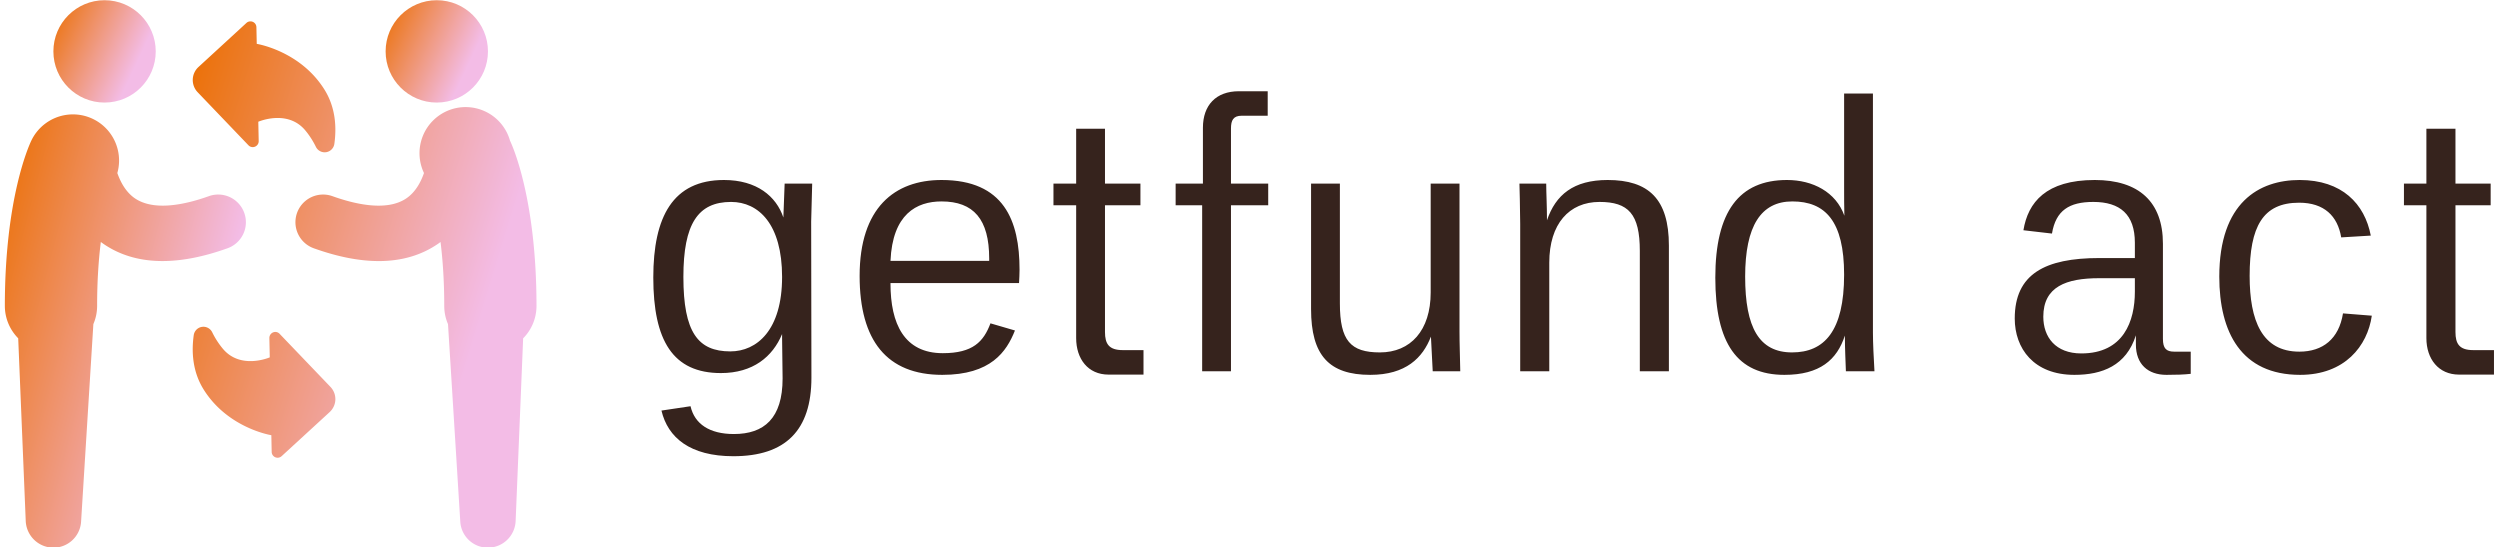 <svg data-v-423bf9ae="" xmlns="http://www.w3.org/2000/svg" viewBox="0 0 411 90" class="iconLeft"><!----><!----><!----><g data-v-423bf9ae="" id="a7274e83-1b0f-4134-a5c2-b3ac004db13a" fill="#36231D" transform="matrix(4.193,0,0,4.193,104.466,17.013)"><path d="M3.35 10.57C4.61 10.57 5.38 9.93 5.75 9.04L5.75 9.20L5.77 10.78C5.77 12.35 5.04 12.96 3.86 12.96C2.91 12.96 2.32 12.57 2.16 11.87L1.02 12.04C1.27 13.10 2.14 13.83 3.84 13.83C5.89 13.83 6.90 12.81 6.90 10.75L6.89 4.63L6.93 3.14L5.85 3.14L5.80 4.47C5.52 3.64 4.76 3.00 3.47 3.00C1.47 3.00 0.70 4.44 0.70 6.82C0.70 9.30 1.47 10.57 3.35 10.57ZM5.75 6.80C5.75 8.89 4.76 9.72 3.72 9.72C2.45 9.72 1.88 8.97 1.88 6.80C1.88 4.72 2.45 3.86 3.75 3.86C4.83 3.86 5.75 4.73 5.75 6.80ZM12.03 10.64C13.94 10.64 14.55 9.73 14.88 8.90L13.92 8.62C13.65 9.34 13.23 9.79 12.05 9.79C10.54 9.79 10.00 8.64 10.00 7.06L10.00 7.04L15.04 7.04C15.05 6.89 15.06 6.66 15.06 6.52C15.06 4.59 14.45 3.00 12.00 3.00C10.16 3.00 8.79 4.09 8.79 6.76C8.79 9.30 9.86 10.64 12.03 10.64ZM12.00 3.84C13.26 3.84 13.87 4.54 13.87 6.08L13.87 6.17L10.00 6.17C10.08 4.34 11.02 3.84 12.00 3.84ZM16.39 3.99L17.28 3.99L17.28 9.20C17.28 10.01 17.74 10.63 18.55 10.63L19.92 10.63L19.92 9.67L19.11 9.67C18.56 9.67 18.41 9.42 18.41 8.96L18.41 3.99L19.80 3.99L19.80 3.14L18.41 3.14L18.41 0.99L17.28 0.99L17.28 3.14L16.39 3.14ZM21.18 3.99L22.22 3.99L22.22 10.50L23.35 10.50L23.35 3.99L24.81 3.99L24.81 3.14L23.35 3.14L23.35 0.98C23.35 0.66 23.44 0.48 23.77 0.48L24.79 0.48L24.79-0.48L23.66-0.48C22.76-0.48 22.25 0.07 22.25 0.95L22.25 3.14L21.18 3.14ZM27.62 3.14L26.49 3.14L26.49 8.06C26.49 9.88 27.20 10.64 28.81 10.64C30.21 10.64 30.87 9.97 31.19 9.14L31.26 10.50L32.34 10.50C32.33 9.87 32.31 9.46 32.31 8.93L32.31 3.14L31.18 3.14L31.18 7.41C31.18 8.90 30.39 9.76 29.19 9.76C28.04 9.76 27.62 9.30 27.62 7.84ZM39.38 10.50L40.52 10.50L40.52 5.57C40.52 3.74 39.72 3.00 38.12 3.00C36.78 3.00 36.08 3.58 35.74 4.58C35.74 4.03 35.71 3.50 35.71 3.14L34.66 3.14C34.66 3.14 34.69 4.23 34.69 4.72L34.69 10.50L35.83 10.50L35.83 6.24C35.83 4.72 36.61 3.86 37.80 3.86C38.93 3.86 39.38 4.33 39.38 5.78ZM45.05 10.64C46.44 10.64 47.11 10.05 47.42 9.10C47.42 9.62 47.45 10.19 47.46 10.50L48.58 10.50C48.55 10.00 48.52 9.38 48.52 8.99L48.52-0.39L47.39-0.39L47.39 3.33C47.39 3.64 47.39 4.02 47.40 4.40C47.07 3.47 46.16 3.00 45.15 3.00C43.27 3.00 42.34 4.24 42.34 6.83C42.34 9.41 43.20 10.64 45.05 10.64ZM45.35 9.76C44.06 9.76 43.51 8.79 43.51 6.79C43.51 4.80 44.13 3.84 45.36 3.84C46.65 3.84 47.39 4.61 47.39 6.71C47.39 8.93 46.61 9.76 45.35 9.76ZM60.98 9.73L60.33 9.73C60.02 9.73 59.89 9.60 59.89 9.23L59.89 5.50C59.89 3.85 58.94 3.00 57.22 3.00C55.30 3.00 54.60 3.88 54.42 4.97L55.54 5.10C55.69 4.19 56.22 3.86 57.16 3.86C58.21 3.86 58.79 4.35 58.79 5.46L58.79 6.06L57.40 6.06C55.26 6.06 54.08 6.69 54.08 8.43C54.08 9.60 54.82 10.64 56.42 10.64C57.51 10.64 58.45 10.28 58.83 9.09L58.83 9.45C58.83 10.22 59.30 10.64 60.03 10.64C60.42 10.64 60.72 10.63 60.98 10.60ZM56.69 9.80C55.68 9.80 55.20 9.16 55.20 8.36C55.20 7.18 56.10 6.85 57.39 6.85L58.79 6.85L58.79 7.38C58.79 8.53 58.35 9.80 56.69 9.80ZM65.27 10.64C67.02 10.64 67.91 9.51 68.08 8.32L66.95 8.23C66.79 9.23 66.16 9.73 65.24 9.73C63.77 9.73 63.29 8.51 63.29 6.76C63.29 4.82 63.81 3.89 65.23 3.89C66.21 3.89 66.74 4.41 66.88 5.25L68.04 5.18C67.80 3.93 66.91 3.00 65.25 3.00C63.66 3.00 62.10 3.88 62.10 6.79C62.10 8.97 62.96 10.64 65.27 10.64ZM69.34 3.99L70.22 3.99L70.22 9.20C70.22 10.01 70.69 10.63 71.50 10.63L72.87 10.63L72.87 9.67L72.06 9.67C71.51 9.67 71.36 9.42 71.36 8.96L71.36 3.99L72.74 3.99L72.74 3.14L71.36 3.14L71.36 0.99L70.22 0.99L70.22 3.14L69.34 3.14Z"></path></g><defs data-v-423bf9ae=""><linearGradient data-v-423bf9ae="" gradientTransform="rotate(25)" id="1ae8547c-7743-4649-a949-0285b28aa8a8" x1="0%" y1="0%" x2="100%" y2="0%"><stop data-v-423bf9ae="" offset="0%" style="stop-color: rgb(235, 110, 0); stop-opacity: 1;"></stop><stop data-v-423bf9ae="" offset="100%" style="stop-color: rgb(243, 188, 230); stop-opacity: 1;"></stop></linearGradient></defs><g data-v-423bf9ae="" id="eee06cef-e843-4375-b57d-5ff9b88c059f" transform="matrix(2.819,0,0,2.819,-0.606,-0.067)" stroke="none" fill="url(#1ae8547c-7743-4649-a949-0285b28aa8a8)"><circle cx="6.313" cy="3.021" r="2.984"></circle><path d="M14.46 12.439a1.614 1.614 0 0 0-2.064-.975c-1.349.484-3.19.896-4.318.123-.511-.351-.828-.922-1.02-1.472A2.69 2.69 0 0 0 2.04 8.229C1.882 8.56.498 11.647.498 17.861c0 .736.297 1.404.779 1.892l.439 10.659A1.625 1.625 0 0 0 3.23 31.96a1.616 1.616 0 0 0 1.714-1.513l.716-11.523c.141-.324.219-.686.219-1.062 0-1.467.089-2.707.216-3.727l.125.091c.977.681 2.139 1.022 3.474 1.022 1.139 0 2.406-.249 3.792-.746a1.612 1.612 0 0 0 .974-2.063z"></path><circle cx="25.688" cy="3.021" r="2.984"></circle><path d="M29.959 8.229a2.69 2.69 0 1 0-5.018 1.886c-.191.55-.508 1.121-1.021 1.472-1.127.774-2.969.361-4.317-.123a1.613 1.613 0 1 0-1.089 3.039c1.387.497 2.652.746 3.793.746 1.334 0 2.496-.341 3.475-1.022l.125-.091c.126 1.021.216 2.258.216 3.726 0 .378.078.738.219 1.063l.716 11.523a1.616 1.616 0 0 0 1.713 1.513 1.624 1.624 0 0 0 1.515-1.548l.438-10.659a2.682 2.682 0 0 0 .779-1.893c-.002-6.214-1.386-9.301-1.544-9.632zM16.52 19.49a.34.34 0 0 0-.382-.08.35.35 0 0 0-.214.328l.023 1.127s-1.697.738-2.735-.502a4.793 4.793 0 0 1-.621-.961.57.57 0 0 0-1.078.172c-.132.945-.079 2.104.569 3.15 1.412 2.276 3.957 2.68 3.957 2.68l.02.973a.346.346 0 0 0 .581.249l2.801-2.571c.203-.188.322-.447.332-.724a1.035 1.035 0 0 0-.285-.743L16.52 19.49zM14.705 8.497a.345.345 0 0 0 .383.08.345.345 0 0 0 .214-.327l-.023-1.127s1.698-.74 2.737.501c.262.314.465.645.621.962a.57.57 0 0 0 1.077-.172c.133-.946.079-2.104-.568-3.15-1.412-2.278-3.958-2.682-3.958-2.682l-.02-.972a.344.344 0 0 0-.21-.312.348.348 0 0 0-.371.063l-2.799 2.572a1.031 1.031 0 0 0-.047 1.469l2.964 3.095z"></path></g><!----></svg>